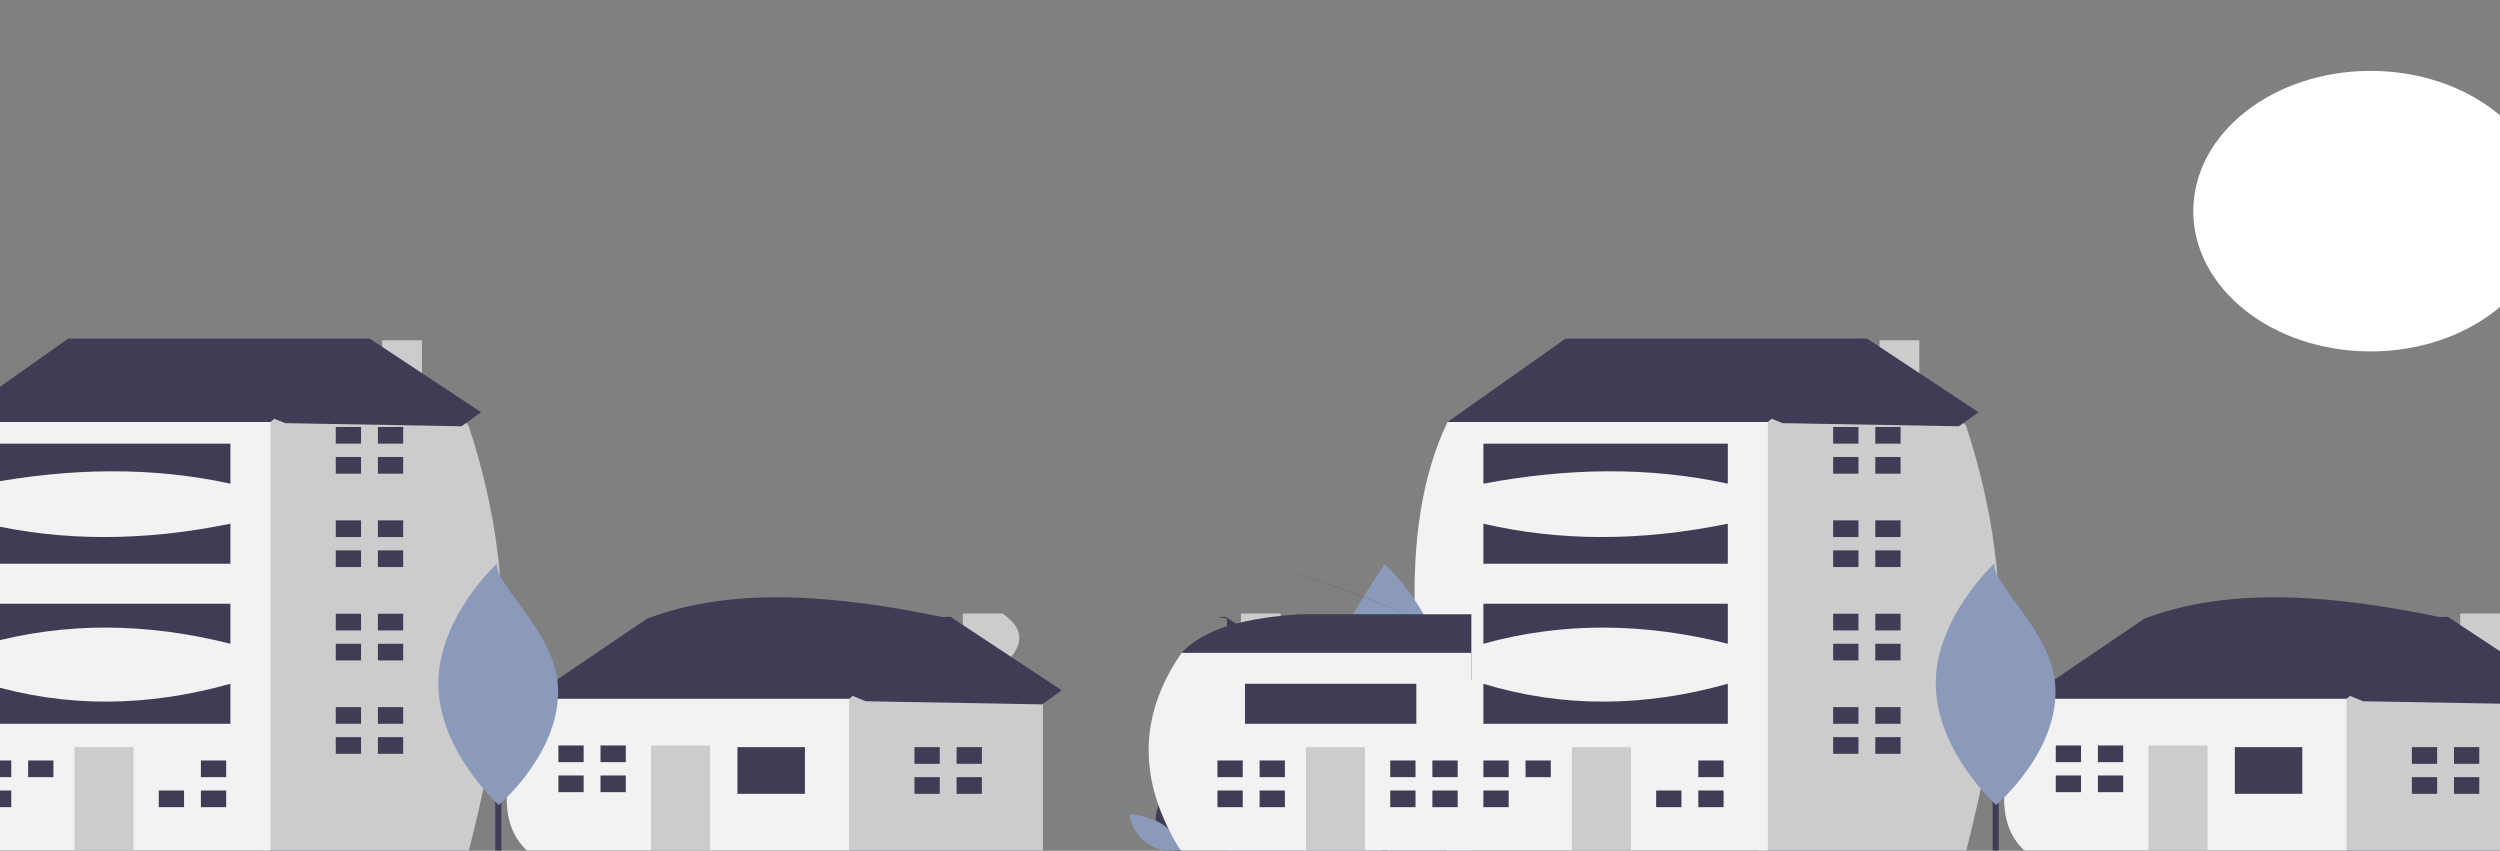 <svg width="1728" height="588" viewBox="0 0 1728 588" fill="none" xmlns="http://www.w3.org/2000/svg">
<rect x="0" y="0" width="1728" height="588" fill="#808080" stroke="none"/>
<g clip-path="url(#clip0_130_489)">
<path d="M1638.5 242.897C1706.16 242.897 1761.01 199.491 1761.01 145.948C1761.01 92.405 1706.16 49 1638.5 49C1570.85 49 1516 92.405 1516 145.948C1516 199.491 1570.85 242.897 1638.5 242.897Z" fill="white"/>
<path d="M849.095 427.668V443.815L848.083 444.684V427.501C848.42 427.551 848.757 427.618 849.095 427.668Z" fill="#3F3D56"/>
<path d="M914.108 587.883C913.813 588.268 913.496 588.652 913.179 589.037H848.083V428.47L849.097 427.668L857.735 435.441V424.074H885.193V460.146L912.926 485.068L913.179 485.302C913.517 486.138 913.834 486.974 914.151 487.809C914.153 487.822 914.16 487.834 914.172 487.843C918.331 498.376 921.744 509.085 924.394 519.919C930.435 545.477 929.527 568.912 914.108 587.883Z" fill="#CCCCCC"/>
<path d="M870.94 516.422H853.463V527.947H870.94V516.422Z" fill="#3F3D56"/>
<path d="M870.94 537.168H853.463V548.694H870.94V537.168Z" fill="#3F3D56"/>
<path d="M1409.29 494.522L1400.56 482.997L1482.11 427.673C1542.41 404.706 1615.09 411.333 1691.84 427.673V443.809L1616.1 508.354L1528.72 522.185L1409.29 494.522Z" fill="#3F3D56"/>
<path d="M1727.94 460.139C1742.42 447.39 1744.43 435.267 1727.94 424.073H1700.48V435.446L1691.84 427.673L1621.93 482.998L1610.28 492.218L1595.71 538.321L1621.93 589.034H1755.92V485.302L1727.94 460.139Z" fill="#CCCCCC"/>
<path d="M1400.56 482.997H1621.93V589.034H1400.56C1373.77 566.103 1387.69 524.308 1400.56 482.997Z" fill="#F2F2F2"/>
<path d="M1591.34 516.422H1544.74V548.694H1591.34V516.422Z" fill="#3F3D56"/>
<path d="M1525.81 515.269H1485.03V589.034H1525.81V515.269Z" fill="#CCCCCC"/>
<path d="M1438.42 526.795V515.27H1420.95V526.795H1436.96H1438.42Z" fill="#3F3D56"/>
<path d="M1436.96 536.015H1420.95V547.542H1438.42V536.015H1436.96Z" fill="#3F3D56"/>
<path d="M1467.55 515.269H1450.07V526.795H1467.55V515.269Z" fill="#3F3D56"/>
<path d="M1467.55 536.016H1450.07V547.541H1467.55V536.016Z" fill="#3F3D56"/>
<path d="M1684.55 527.949V516.422H1667.08V527.949H1683.1H1684.55Z" fill="#3F3D56"/>
<path d="M1683.1 537.168H1667.08V548.694H1684.55V537.168H1683.1Z" fill="#3F3D56"/>
<path d="M1713.68 516.422H1696.2V527.947H1713.68V516.422Z" fill="#3F3D56"/>
<path d="M1713.68 537.168H1696.2V548.694H1713.68V537.168Z" fill="#3F3D56"/>
<path d="M1015.12 300.891L1000.56 291.669L1082.12 234.04H1288.93V284.754L1154.94 356.215L1015.12 300.891Z" fill="#3F3D56"/>
<path d="M1326.63 266.367V235.191H1299.17V242.826L1288.92 234.039L1221.93 291.668L1195.72 305.5L1155.07 540.521L1216.37 589.034H1358.83C1380.66 502.135 1397.97 412.865 1358.83 293.973L1326.63 266.367Z" fill="#CCCCCC"/>
<path d="M1000.56 291.669H1221.93V589.034H1000.56C976.334 473.51 964.504 366.378 1000.56 291.669Z" fill="#F2F2F2"/>
<path d="M1127.27 516.422H1086.49V589.034H1127.27V516.422Z" fill="#CCCCCC"/>
<path d="M1042.79 537.169V525.644H1025.32V537.169H1041.34H1042.79Z" fill="#3F3D56"/>
<path d="M1041.34 546.389H1025.32V557.915H1042.79V546.389H1041.34Z" fill="#3F3D56"/>
<path d="M1071.92 525.642H1054.45V537.168H1071.92V525.642Z" fill="#3F3D56"/>
<path d="M1160.76 546.389H1144.74V557.915H1162.22V546.389H1160.76Z" fill="#3F3D56"/>
<path d="M1191.35 525.642H1173.87V537.168H1191.35V525.642Z" fill="#3F3D56"/>
<path d="M1191.35 546.389H1173.87V557.914H1191.35V546.389Z" fill="#3F3D56"/>
<path d="M1284.56 306.652V295.127H1267.08V306.652H1283.1H1284.56Z" fill="#3F3D56"/>
<path d="M1283.1 315.874H1267.08V327.399H1284.56V315.874H1283.1Z" fill="#3F3D56"/>
<path d="M1313.68 295.127H1296.21V306.653H1313.68V295.127Z" fill="#3F3D56"/>
<path d="M1313.68 315.873H1296.21V327.399H1313.68V315.873Z" fill="#3F3D56"/>
<path d="M1284.56 371.198V359.671H1267.08V371.198H1283.1H1284.56Z" fill="#3F3D56"/>
<path d="M1283.1 380.418H1267.08V391.944H1284.56V380.418H1283.1Z" fill="#3F3D56"/>
<path d="M1313.68 359.671H1296.21V371.197H1313.68V359.671Z" fill="#3F3D56"/>
<path d="M1313.68 380.417H1296.21V391.943H1313.68V380.417Z" fill="#3F3D56"/>
<path d="M1284.56 435.742V424.216H1267.08V435.742H1283.1H1284.56Z" fill="#3F3D56"/>
<path d="M1283.1 444.962H1267.08V456.488H1284.56V444.962H1283.1Z" fill="#3F3D56"/>
<path d="M1313.68 424.215H1296.21V435.741H1313.68V424.215Z" fill="#3F3D56"/>
<path d="M1313.68 444.962H1296.21V456.488H1313.68V444.962Z" fill="#3F3D56"/>
<path d="M1284.56 500.287V488.76H1267.08V500.287H1283.1H1284.56Z" fill="#3F3D56"/>
<path d="M1283.1 509.507H1267.08V521.032H1284.56V509.507H1283.1Z" fill="#3F3D56"/>
<path d="M1313.68 488.76H1296.21V500.286H1313.68V488.76Z" fill="#3F3D56"/>
<path d="M1313.68 509.506H1296.21V521.032H1313.68V509.506Z" fill="#3F3D56"/>
<path d="M1025.32 306.652H1194.26V334.314C1140.11 322.487 1083.64 323.335 1025.32 334.314V306.652Z" fill="#3F3D56"/>
<path d="M1025.32 361.976C1078.05 374.271 1134.36 374.271 1194.26 361.976V389.638H1025.32V361.976Z" fill="#3F3D56"/>
<path d="M1025.32 417.3H1194.26V444.962C1136.68 430.412 1080.31 429.727 1025.32 444.962V417.3Z" fill="#3F3D56"/>
<path d="M1025.32 472.624C1080.41 489.428 1136.78 488.729 1194.26 472.624V500.286H1025.32V472.624Z" fill="#3F3D56"/>
<path d="M2052 587.891H848.083V591.234H2052V587.891Z" fill="#3F3D56"/>
<path d="M959.12 455.833H954.896V587.883H959.12V455.833Z" fill="#3F3D56"/>
<path d="M998.105 472.661C998.374 518.836 957.324 556.418 957.324 556.418C957.324 556.418 904.755 518.337 915.57 472.962C926.446 427.328 960.345 389.399 956.35 389.205C956.35 389.205 997.836 426.486 998.105 472.661Z" fill="#8B99BA"/>
<path d="M1381.55 455.833H1377.32V587.883H1381.55V455.833Z" fill="#3F3D56"/>
<path d="M1420.53 472.661C1424.34 518.738 1379.75 556.418 1379.75 556.418C1379.75 556.418 1338.27 519.137 1338 472.962C1337.73 426.788 1378.78 389.205 1378.78 389.205C1374.78 401.862 1417.45 435.38 1420.53 472.661Z" fill="#8B99BA"/>
<path d="M1107.1 241.182L1290.59 234.078L1367.56 284.924L1353.95 294.648L1232.06 292.476L1107.1 241.182Z" fill="#3F3D56"/>
<path d="M924.014 477.145L914.129 484.216L912.926 485.068L910.412 486.873L848.083 485.77V427.501C846.055 427.15 844.028 426.816 842 426.498L847.048 426.297L848.083 426.983L857.735 433.351L885.193 451.504L915.861 471.763L924.014 477.145Z" fill="#3F3D56"/>
<path d="M1508.41 433.407L1691.9 426.303L1768.87 477.149L1755.26 486.872L1633.37 484.701L1508.41 433.407Z" fill="#3F3D56"/>
</g>
<g clip-path="url(#clip1_130_489)">
<path d="M976.658 426.405C947.275 414.004 916.934 403.078 885.815 393.694C917.015 402.924 947.369 413.854 976.658 426.405Z" fill="#3F3D56"/>
<path d="M799.875 573.2C803.453 583.667 815.708 590.149 815.708 590.149C815.708 590.149 822.162 579.662 818.584 569.195C815.006 558.728 802.752 552.246 802.752 552.246C802.752 552.246 796.298 562.733 799.875 573.2Z" fill="#3F3D56"/>
<path d="M805.133 570.951C814.95 578.514 816.15 590.141 816.15 590.141C816.15 590.141 801.431 589.505 791.614 581.941C781.796 574.378 780.597 562.751 780.597 562.751C780.597 562.751 795.315 563.387 805.133 570.951Z" fill="#8B99BA"/>
<path d="M374.294 494.522L365.556 482.997L447.114 427.673C507.409 404.706 580.09 411.333 656.836 427.673V443.809L581.103 508.354L493.718 522.185L374.294 494.522Z" fill="#3F3D56"/>
<path d="M692.937 460.139C707.42 447.39 709.432 435.267 692.937 424.073H665.479V435.446L656.836 427.673L586.929 482.998L575.276 492.218L560.713 538.321L586.929 589.034H720.916V485.302L692.937 460.139Z" fill="#CCCCCC"/>
<path d="M365.556 482.997H586.928V589.034H365.556C338.774 566.103 352.687 524.308 365.556 482.997Z" fill="#F2F2F2"/>
<path d="M556.344 516.422H509.739V548.694H556.344V516.422Z" fill="#3F3D56"/>
<path d="M490.806 515.269H450.027V589.034H490.806V515.269Z" fill="#CCCCCC"/>
<path d="M403.422 526.795V515.27H385.946V526.795H401.965H403.422Z" fill="#3F3D56"/>
<path d="M401.965 536.015H385.946V547.542H403.422V536.015H401.965Z" fill="#3F3D56"/>
<path d="M432.55 515.269H415.073V526.795H432.55V515.269Z" fill="#3F3D56"/>
<path d="M432.55 536.016H415.073V547.541H432.55V536.016Z" fill="#3F3D56"/>
<path d="M649.554 527.949V516.422H632.076V527.949H648.097H649.554Z" fill="#3F3D56"/>
<path d="M648.097 537.168H632.076V548.694H649.554V537.168H648.097Z" fill="#3F3D56"/>
<path d="M678.681 516.422H661.204V527.947H678.681V516.422Z" fill="#3F3D56"/>
<path d="M678.681 537.168H661.204V548.694H678.681V537.168Z" fill="#3F3D56"/>
<path d="M-19.877 300.891L-34.44 291.669L47.117 234.04H253.925V284.754L119.938 356.215L-19.877 300.891Z" fill="#3F3D56"/>
<path d="M291.631 266.367V235.191H264.173V242.826L253.925 234.039L186.93 291.668L160.716 305.5L120.068 540.521L181.369 589.034H323.832C345.661 502.135 362.97 412.865 323.832 293.973L291.631 266.367Z" fill="#CCCCCC"/>
<path d="M-34.441 291.669H186.931V589.034H-34.441C-58.666 473.51 -70.496 366.378 -34.441 291.669Z" fill="#F2F2F2"/>
<path d="M92.266 516.422H51.486V589.034H92.266V516.422Z" fill="#CCCCCC"/>
<path d="M7.794 537.169V525.644H-9.682V537.169H6.339H7.794Z" fill="#3F3D56"/>
<path d="M6.339 546.389H-9.682V557.915H7.794V546.389H6.339Z" fill="#3F3D56"/>
<path d="M36.922 525.642H19.445V537.168H36.922V525.642Z" fill="#3F3D56"/>
<path d="M125.764 546.389H109.743V557.915H127.219V546.389H125.764Z" fill="#3F3D56"/>
<path d="M156.347 525.642H138.87V537.168H156.347V525.642Z" fill="#3F3D56"/>
<path d="M156.347 546.389H138.87V557.914H156.347V546.389Z" fill="#3F3D56"/>
<path d="M249.556 306.652V295.127H232.08V306.652H248.101H249.556Z" fill="#3F3D56"/>
<path d="M248.101 315.874H232.08V327.399H249.556V315.874H248.101Z" fill="#3F3D56"/>
<path d="M278.684 295.127H261.207V306.653H278.684V295.127Z" fill="#3F3D56"/>
<path d="M278.684 315.873H261.207V327.399H278.684V315.873Z" fill="#3F3D56"/>
<path d="M249.556 371.198V359.671H232.08V371.198H248.101H249.556Z" fill="#3F3D56"/>
<path d="M248.101 380.418H232.08V391.944H249.556V380.418H248.101Z" fill="#3F3D56"/>
<path d="M278.684 359.671H261.207V371.197H278.684V359.671Z" fill="#3F3D56"/>
<path d="M278.684 380.417H261.207V391.943H278.684V380.417Z" fill="#3F3D56"/>
<path d="M249.556 435.742V424.216H232.08V435.742H248.101H249.556Z" fill="#3F3D56"/>
<path d="M248.101 444.962H232.08V456.488H249.556V444.962H248.101Z" fill="#3F3D56"/>
<path d="M278.684 424.215H261.207V435.741H278.684V424.215Z" fill="#3F3D56"/>
<path d="M278.684 444.962H261.207V456.488H278.684V444.962Z" fill="#3F3D56"/>
<path d="M249.556 500.287V488.76H232.08V500.287H248.101H249.556Z" fill="#3F3D56"/>
<path d="M248.101 509.507H232.08V521.032H249.556V509.507H248.101Z" fill="#3F3D56"/>
<path d="M278.684 488.76H261.207V500.286H278.684V488.76Z" fill="#3F3D56"/>
<path d="M278.684 509.506H261.207V521.032H278.684V509.506Z" fill="#3F3D56"/>
<path d="M-9.683 306.652H159.259V334.314C105.108 322.487 48.639 323.335 -9.683 334.314V306.652Z" fill="#3F3D56"/>
<path d="M-9.683 361.976C43.046 374.271 99.36 374.271 159.259 361.976V389.638H-9.683V361.976Z" fill="#3F3D56"/>
<path d="M-9.683 417.3H159.259V444.962C101.684 430.412 45.311 429.727 -9.683 444.962V417.3Z" fill="#3F3D56"/>
<path d="M-9.683 472.624C45.415 489.428 101.779 488.729 159.259 472.624V500.286H-9.683V472.624Z" fill="#3F3D56"/>
<path d="M898.298 424.567H1017V469.831L1006.4 472.456L971.124 481.169L915.786 471.024L860.511 460.887L831.322 455.535L816.748 451.268C828.872 438.103 850.922 427.749 898.298 424.567Z" fill="#3F3D56"/>
<path d="M1017 451.268V589.037H816.748C816.685 588.951 816.642 588.874 816.579 588.789V588.781C816.531 588.685 816.475 588.592 816.41 588.502C813.284 583.523 810.482 578.556 808.004 573.603C786.988 531.684 789.269 490.872 816.748 451.268H1017Z" fill="#F2F2F2"/>
<path d="M943.456 516.422H902.677V589.034H943.456V516.422Z" fill="#CCCCCC"/>
<path d="M858.985 537.169V525.644H841.509V537.169H857.529H858.985Z" fill="#3F3D56"/>
<path d="M857.529 546.389H841.509V557.915H858.985V546.389H857.529Z" fill="#3F3D56"/>
<path d="M888.113 525.642H870.636V537.168H888.113V525.642Z" fill="#3F3D56"/>
<path d="M888.113 546.389H870.636V557.914H888.113V546.389Z" fill="#3F3D56"/>
<path d="M978.408 537.169V525.644H960.933V537.169H976.953H978.408Z" fill="#3F3D56"/>
<path d="M976.953 546.389H960.933V557.915H978.408V546.389H976.953Z" fill="#3F3D56"/>
<path d="M1007.54 525.642H990.061V537.168H1007.54V525.642Z" fill="#3F3D56"/>
<path d="M1007.54 546.389H990.061V557.914H1007.54V546.389Z" fill="#3F3D56"/>
<path d="M978.981 472.624H860.517V500.286H978.981V472.624Z" fill="#3F3D56"/>
<path d="M1017 587.891H-186.917V591.234H1017V587.891Z" fill="#3F3D56"/>
<path d="M346.547 455.833H342.322V587.883H346.547V455.833Z" fill="#3F3D56"/>
<path d="M385.532 472.661C389.34 518.738 344.751 556.418 344.751 556.418C344.751 556.418 303.265 519.137 302.996 472.962C302.728 426.788 343.777 389.205 343.777 389.205C339.775 401.862 382.451 435.38 385.532 472.661Z" fill="#8B99BA"/>
<path d="M72.101 241.182L255.59 234.078L332.563 284.924L318.954 294.648L197.065 292.476L72.101 241.182Z" fill="#3F3D56"/>
<path d="M473.406 433.407L656.896 426.303L733.868 477.149L720.26 486.872L598.371 484.701L473.406 433.407Z" fill="#3F3D56"/>
</g>
<defs>
<clipPath id="clip0_130_489">
<rect width="1210" height="604" fill="white" transform="translate(842)"/>
</clipPath>
<clipPath id="clip1_130_489">
<rect width="1210" height="604" fill="white" transform="translate(-193)"/>
</clipPath>
</defs>
</svg>

